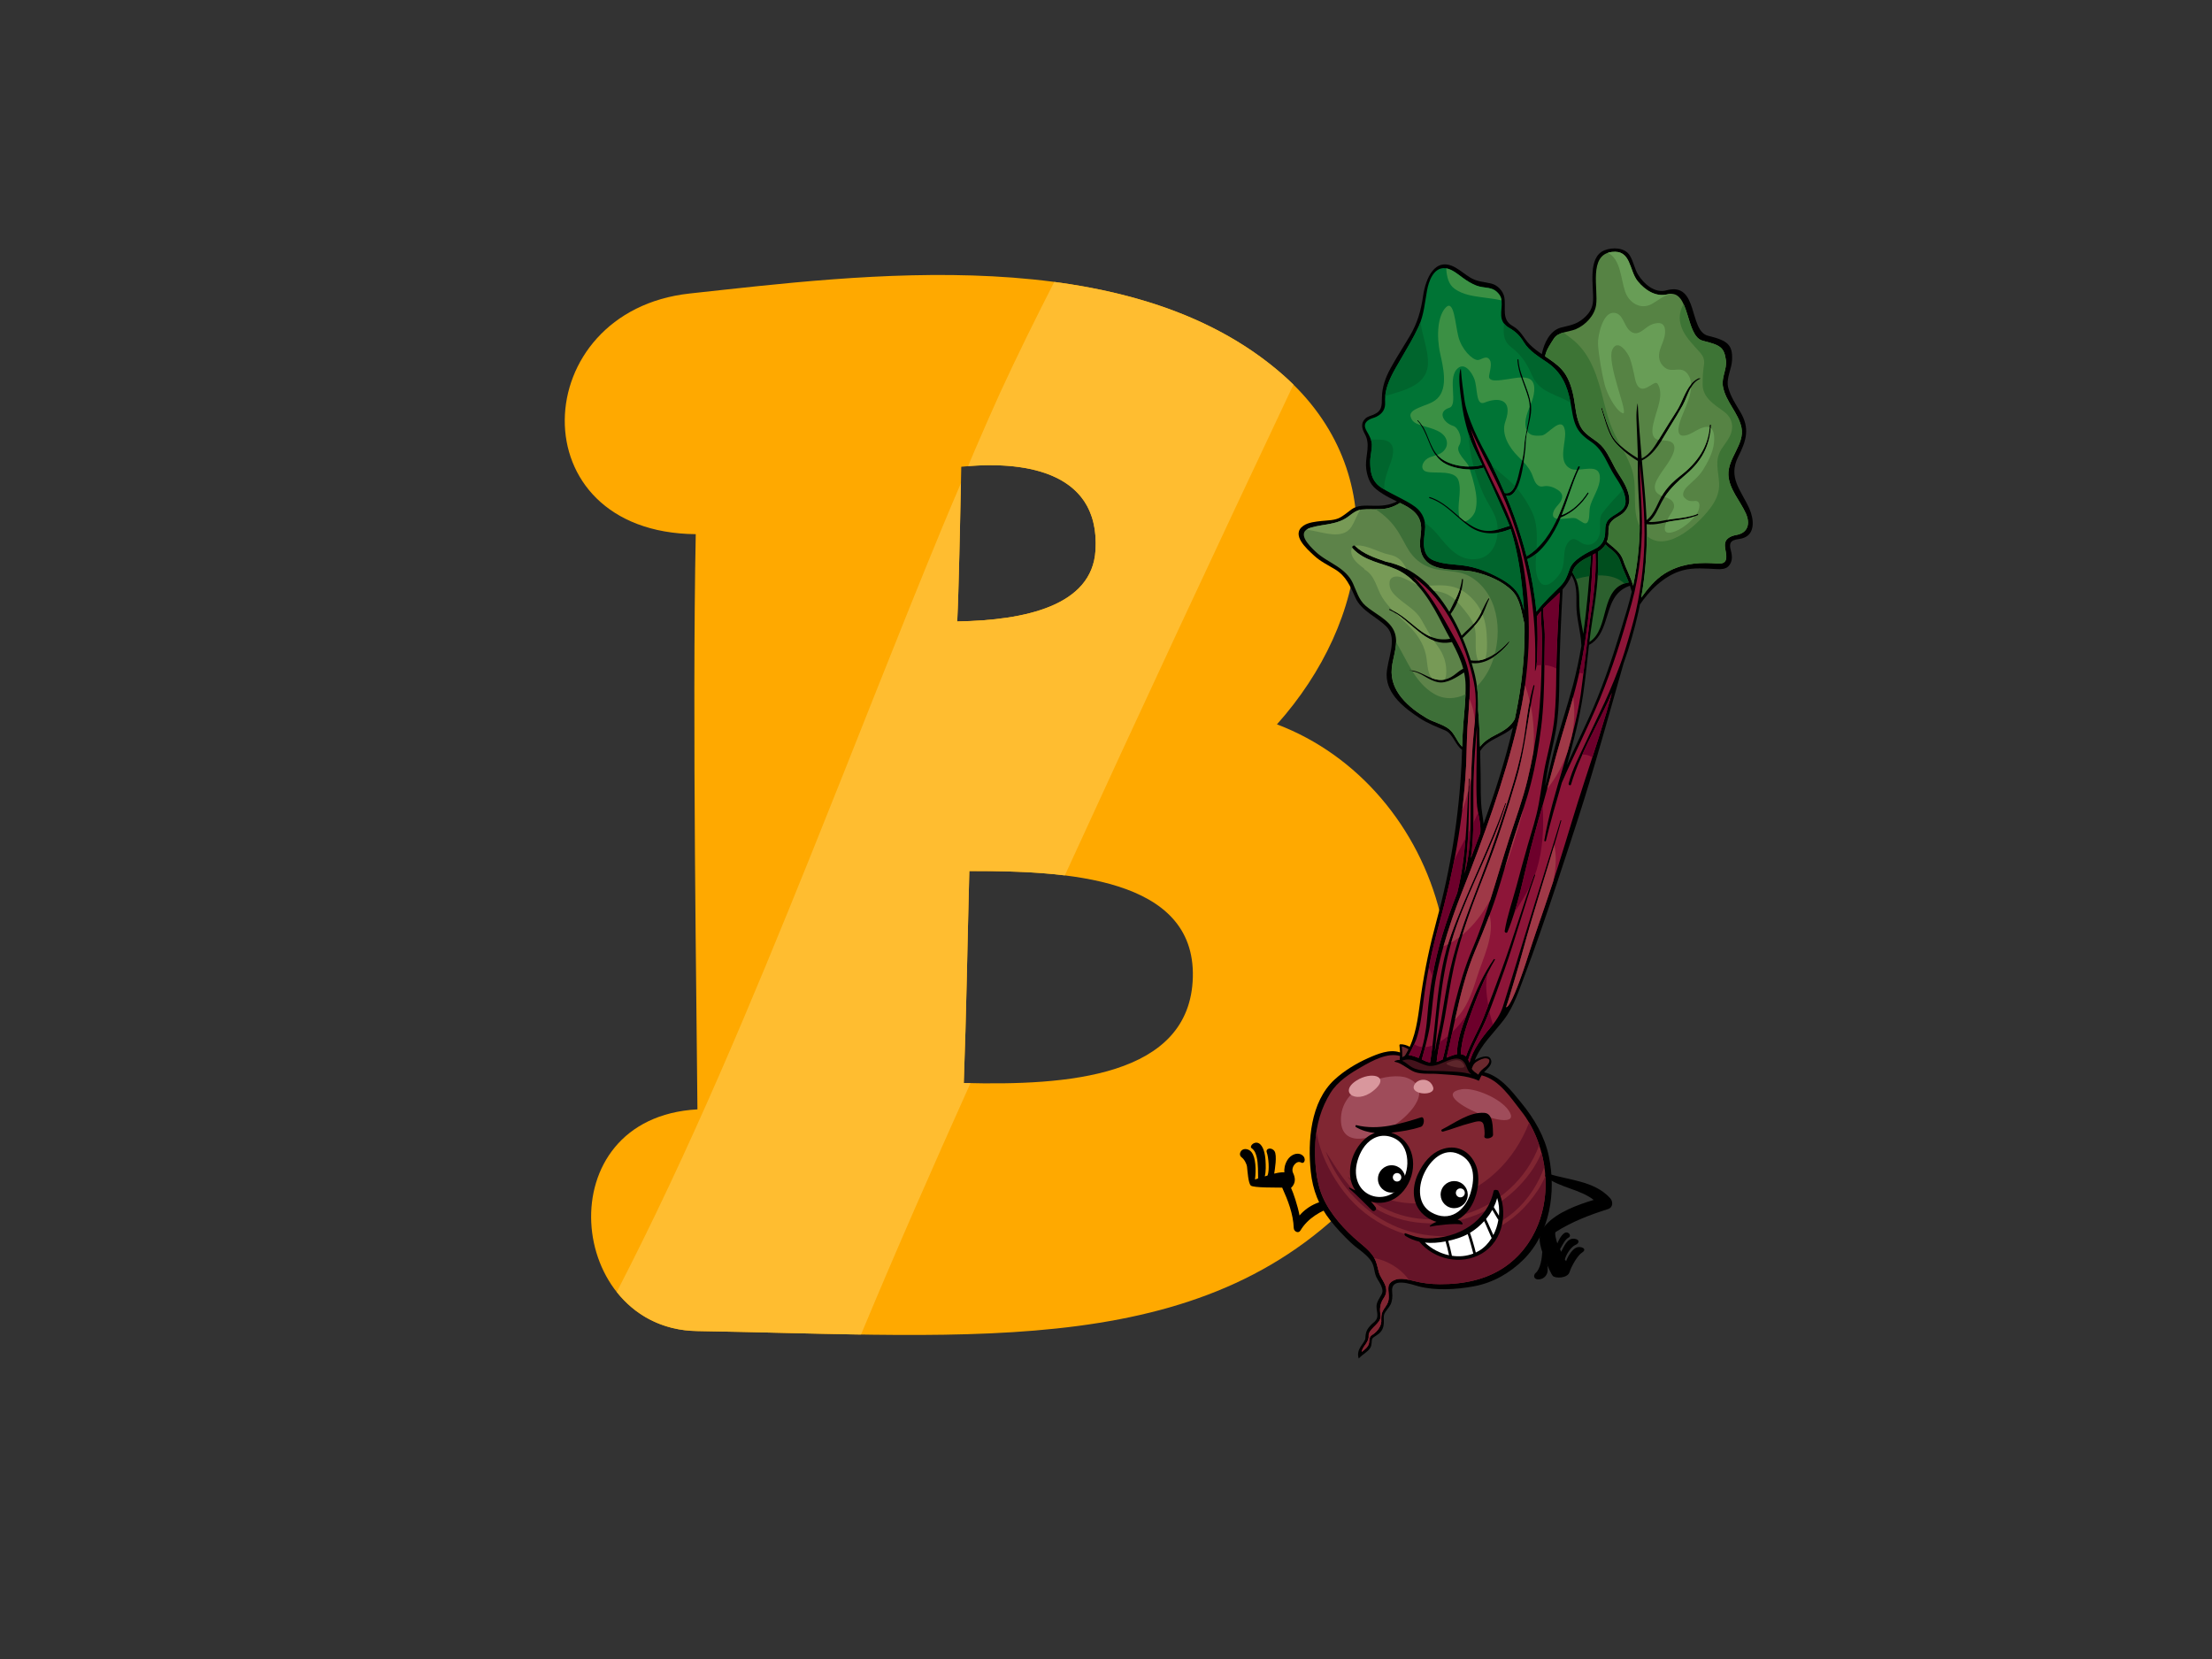 <?xml version="1.0" encoding="utf-8"?>
<!-- Generator: Adobe Illustrator 17.0.0, SVG Export Plug-In . SVG Version: 6.00 Build 0)  -->
<!DOCTYPE svg PUBLIC "-//W3C//DTD SVG 1.1//EN" "http://www.w3.org/Graphics/SVG/1.1/DTD/svg11.dtd">
<svg version="1.1" id="Layer_1" xmlns="http://www.w3.org/2000/svg" xmlns:xlink="http://www.w3.org/1999/xlink" x="0px" y="0px"
	 width="800px" height="600px" viewBox="0 0 800 600" enable-background="new 0 0 800 600" xml:space="preserve">
<rect x="0" y="0" width="800" height="600" fill="#333333" stroke="none"/>
<g>
	<g>
		<path fill="#FFA900" d="M251.628,193.19c-1.334,66.362,0.361,173.158,0.612,208.023c-55.057,3.093-47.277,79.436-0.2,80.18
			c100.864,1.6,185.823,11.072,242.428-52.739c55.049-62.066,26.194-144.417-32.641-166.683
			c33.494-37.474,42.479-90.961,2.179-126.388c-55.894-49.133-152.663-36.117-214.497-29.443
			C190.613,112.495,187.015,192.604,251.628,193.19z M431.405,353.421c-0.947,36.251-45.87,39.22-82.84,38.253
			c0.947-25.861,1.245-47.641,2.001-76.642C385.326,314.898,432.353,317.168,431.405,353.421z M396.194,199.106
			c-1.219,19.924-25.326,25.254-49.998,25.641c0.687-13.091,1.405-54.895,1.459-55.93
			C363.397,167.154,398.158,167.029,396.194,199.106z"/>
		<path fill="#FFBD30" d="M311.518,482.382c12.676-30.419,25.961-60.586,39.464-90.651c-0.81-0.018-1.616-0.035-2.416-0.058
			c0.947-25.861,1.245-47.641,2.001-76.642c10.93-0.041,23.069,0.157,34.55,1.571c27.169-59.344,54.788-118.483,82.671-177.492
			c-1.209-1.193-2.466-2.37-3.782-3.528c-22.571-19.842-51.81-29.538-82.719-33.62c-6.772,13.237-13.357,26.569-19.581,40.075
			c-1.181,2.661-3.928,8.771-4.369,9.79c-1.603,3.653-3.192,7.314-4.776,10.977c-0.823,1.924-1.615,3.859-2.443,5.783
			c16.62-1.363,47.941,0.024,46.075,30.519c-1.219,19.924-25.326,25.254-49.998,25.641c0.537-10.196,1.089-37.815,1.338-50.018
			c-2.237,5.267-4.49,10.522-6.673,15.807c-16.301,39.468-31.711,79.294-47.674,118.9c-21.457,53.242-43.701,106.674-70.123,157.813
			c6.518,8.248,16.308,13.942,28.975,14.143c20.48,0.328,40.297,0.973,59.365,1.263
			C311.443,482.566,311.481,482.474,311.518,482.382z"/>
	</g>
	<g>
		<path d="M482.441,434.472c-3.852-1.074-9.438,1.499-12.446,5.125c-0.636-3.449-2.315-8.431-3.077-9.981
			c2.028-1.867,1.387-4.039,0.761-5.343c-0.569-1.185-0.102-2.551,0.749-3.377c0.853-0.82,1.666-0.74,2.108-0.469
			c1.232,0.756,2.161-1.564,0.258-2.761c-1.697-1.063-4.053,0.022-5.187,1.874c-1.005,1.637-1.208,3.291-1.096,4.455
			c-1.323-0.151-3.507,0.42-3.676,0.461c0.178-1.236,1.16-6.659,0.079-8.165c-1.077-1.497-3.321-1.009-2.745,0.556
			c0.61,1.649,1.019,6.384,0.269,8.285c-0.338,0.122-0.583,0.19-1.015,0.329c0.474-1.859,0.37-4.046,0.274-5.748
			c-0.131-2.378-0.785-5.417-2.477-6.253c-1.691-0.839-3.452,1.152-2.577,1.775c1.227,0.87,1.586,2.15,1.858,3.214
			c0.589,2.287,0.479,6.07,0.529,7.721c-0.284,0.09-0.851,0.329-1.138,0.412c0.415-3.499,0.311-7.914-1.268-9.905
			c-0.766-0.968-2.125-1.381-3.131-0.91c-1.006,0.473-1.489,2.003-0.489,2.75c1.002,0.749,1.891,2.35,2.016,3.542
			c0.173,1.664,0.454,5.733,1.304,6.667c0.852,0.935,9.74,0.72,11.4,0.795c2.113,4.681,3.992,9.49,4.187,14.644
			c0.041,1.178,1.672,2.104,2.414,0.855c2.63-4.416,7.343-7.142,12.138-8.673C483.382,436.051,483.397,434.734,482.441,434.472z"/>
		<g>
			<path d="M632.7,184.011c-2.963-6.678-7.881-11.228-4.037-18.84c2.935-5.808,4.248-10.213,0.827-16.05
				c-1.711-2.913-3.587-5.632-4.447-8.946c-0.86-3.325,1.248-6.648,1.388-9.991c0.222-5.416-1.5-7.017-8.658-8.738
				c-7.16-1.722-3.307-19.698-15.102-16.435c-4.233,1.171-8.201-2.386-10.25-5.723c-1.325-2.163-1.648-4.788-3.023-6.954
				c-1.834-2.888-6.274-2.946-9.116-1.813c-6.241,2.488-3.869,13.114-4.123,18.119c-0.146,2.885-1.357,4.734-3.567,6.602
				c-2.569,2.174-4.993,2.437-8.074,3.239c-3.949,1.031-6.143,5.682-6.898,9.595c-1.585-1.074-3.125-2.203-4.458-3.577
				c-2.308-2.38-3.035-4.905-6.086-6.601c-4.149-2.302-2.345-6.486-3.016-10.375c-0.395-2.291-2.495-4.44-4.726-4.979
				c-2.67-0.644-5.063-0.642-7.513-2.105c-1.883-1.123-3.529-2.593-5.442-3.672c-7.461-4.215-10.785,4.066-11.687,10.195
				c-0.79,5.368-2.007,9.794-4.798,14.534c-2.29,3.887-4.752,7.637-6.926,11.591c-1.874,3.405-3.123,6.831-3.183,10.734
				c-0.043,2.891,0.104,4.843-3.111,6.185c-0.914,0.381-2.096,0.633-2.839,1.334c-1.812,1.708-1.301,3.695-0.196,5.686
				c2,3.608,0.358,7.329,0.379,11.212c0.007,1.419,0.466,4.763,2.141,7.071c1.676,2.308,5.67,4.424,9.067,6.058
				c-2.78,1.393-5.532,1.646-8.74,1.541c-2.565-0.08-5.553-0.279-7.728,1.341c-1.334,0.992-2.565,2.05-4.018,2.882
				c-1.932,1.108-4.626,1.05-6.777,1.289c-2.074,0.232-4.803,0.483-6.566,1.709c-4.674,3.247,1.235,8.364,3.834,10.789
				c2.231,2.082,4.965,3.403,7.561,4.962c4.119,2.469,5.539,6.165,7.426,10.313c2.213,4.869,7.758,6.872,11.305,10.542
				c4.218,4.358-0.033,12.049-0.025,17.396c0.006,7.029,6.526,11.998,11.835,15.514c2.947,1.951,6.069,3.132,9.286,4.5
				c2.913,1.239,3.591,5.168,6.158,7.02c-0.052,1.601-0.103,3.209-0.179,4.812c-0.926,19.18-3.978,38.328-9.008,56.855
				c-2.391,8.805-4.316,17.74-5.615,26.775c-0.939,6.509-1.429,13.067-4.136,18.997c-1.009-0.594-2.288-0.975-3.359-0.934
				c-0.201,0.004-0.385,0.208-0.357,0.409c0.112,0.853,0.187,1.695,0.211,2.536c-3.745-1.302-8.199,0.577-11.59,2.091
				c-4.318,1.934-8.591,4.524-12.082,7.74c-8.733,8.024-9.741,22.304-8.61,33.254c0.691,6.682,2.985,12.492,7.132,17.759
				c2.207,2.805,4.744,5.479,7.331,7.932c2.321,2.199,5.131,3.728,7.103,6.291c1.843,2.396,0.999,4.51,2.661,7.108
				c0.961,1.502,1.705,2.819,1.722,4.185c0.018,1.364-2.099,3.307-2.164,5.306c-0.078,2.42,1.358,4.228-1.288,6.228
				c-0.582,0.443-1.631,1.639-2.012,2.319c-0.536,0.958-0.702,2.001-0.729,3.093c-0.046,1.758-3.595,3.87-2.406,7.404
				c1.751-1.84,3.092-2.196,4.164-3.849c0.699-1.074,0.38-2.552,0.707-3.223c0.325-0.674,1.302-1.039,2.275-1.809
				c2.936-2.315,1.499-5.575,2.062-7.108c0.417-1.136,1.726-2.407,2.278-3.492c0.649-1.281,0.786-3.051,0.613-4.428
				c-0.737-5.901,7.088-2.84,9.573-2.192c6.231,1.629,13.73,1.135,19.971-0.008c6.814-1.25,12.996-4.77,17.884-9.615
				c9.694-9.62,11.91-24.412,9.253-37.31c-1.499-7.28-5.293-13.685-9.931-19.377c-3.625-4.449-7.679-9.758-13.519-11.132
				c1.434-1.554,3.426-2.951,2.302-4.931c-0.889-1.564-3.728-0.532-5.629,0.53c2.265-5.609,6.688-9.617,10.43-14.496
				c3.865-5.026,5.805-11.565,8.091-17.491c2.291-5.928,7.633-21.259,11.163-31.989c3.317-10.083,6.685-20.142,9.839-30.276
				c5.071-16.3,9.552-32.751,14.246-49.148c2.153-6.058,3.94-12.234,5.35-18.567c0.206-0.922,0.387-1.845,0.572-2.768
				c3.128-4.655,8.594-10.526,15.475-12.379c4.033-1.088,8.363-0.627,12.479-0.44c1.343,0.062,3.019,0.026,4.03-1.011
				c1.375-1.419,1.473-3.172,1.081-4.998c-0.328-1.535-1.146-3.514,0.757-4.385c0.973-0.442,2.227-0.46,3.255-0.753
				C635.043,193.298,634.284,187.578,632.7,184.011z M589.473,211.843c0.006-0.001,0.01-0.006,0.018-0.011
				c0.19,0.594,0.589,2.046,0.681,2.104c-0.508,2.183-1.073,4.333-1.7,6.433c-3.211,10.789-6.524,21.592-10.748,32.042
				c-3.336,8.255-7.403,16.182-11.029,24.294c2.349-8.297,4.503-16.638,5.803-25.172c0.927-6.069,1.483-12.189,2.187-18.288
				c3.285-1.688,4.769-4.957,5.903-8.401C582.406,219.297,583.311,213.929,589.473,211.843z M535.31,271.617
				c0.046-0.033,0.088-0.072,0.125-0.132c2.524-4.178,8.428-5.112,11.724-8.345c-2.718,11.789-6.498,23.448-10.597,34.811
				c-0.119-1.377-0.358-2.756-0.557-4.143c-0.657-4.628-0.409-9.399-0.517-14.059C535.424,277.041,535.375,274.327,535.31,271.617z
				 M563.957,245.414c0.086-10.772,0.648-21.509,1.189-32.262c1.32-1.505,2.456-3.155,3.213-5.123
				c1.925,3.384,1.803,6.497,1.766,10.509c-0.049,5.069,1.614,9.899,1.802,14.955c0,0.012,0.007,0.022,0.007,0.034
				c-0.81,4.839-1.816,9.652-3.097,14.426c-2.227,8.317-5.058,16.453-7.143,24.809c-0.968,3.873-1.825,7.742-2.916,11.584
				c0.461-2.955,0.909-5.909,1.517-8.838c1.036-4.979,2.337-9.773,2.926-14.846C563.807,255.607,563.917,250.497,563.957,245.414z"
				/>
			<path fill="#007435" d="M498.58,175.614c-2.681-2.302-2.97-5.337-3.031-8.332c-0.045-2.203,0.645-4.345,0.612-6.544
				c-0.02-1.248-0.601-2.439-1.152-3.533c-0.816-1.62-2.685-3.638,0.078-5.384c0.824-0.522,1.874-0.679,2.74-1.122
				c2.245-1.148,3.258-2.777,3.115-5.268c-0.35-5.979,3.217-11.237,6.079-16.228c2.108-3.678,4.336-7.282,6.077-11.152
				c1.882-4.178,2.206-8.563,3.014-13.012c0.574-3.17,2.308-8.439,6.56-8.04c2.345,0.221,4.572,2.165,6.381,3.484
				c1.537,1.126,3.088,2.075,4.855,2.782c3.034,1.218,5.965,0.054,8.348,3.305c2.096,2.859-0.492,7.067,1.426,10.07
				c0.61,0.951,1.356,1.487,2.323,2.061c2.32,1.374,3.72,2.772,5.102,5.064c1.995,3.301,5.634,5.35,8.712,7.507
				c5.006,3.508,7.023,8.352,8.168,14.164c0.583,2.952,0.827,6.273,2.202,9.005c1.188,2.366,3.179,3.924,5.333,5.388
				c4.503,3.055,5.666,7.932,8.456,12.239c1.774,2.741,3.622,5.458,3.908,8.804c0.327,3.845-3.459,4.68-5.732,6.623
				c-1.434,1.225-1.612,2.952-1.612,4.703c0.001,2.776-1.052,5.059-3.642,6.278c-2.59,1.222-7.956,3.835-9.118,7.112
				c-1.159,3.283-1.8,4.768-3.546,6.491c-1.743,1.721-6.119,5.863-8.573,9.14c-0.604-6.393-1.753-12.761-3.302-19.001
				c5.051-2.032,9.57-8.846,12.097-15.027c4.248-1.77,7.604-4.806,10.048-8.704c0.15-0.242-0.194-0.529-0.354-0.285
				c-2.258,3.472-5.417,6.609-9.338,8.107c2.311-5.871,3.998-12.165,6.512-17.311c0.158-0.321-0.37-0.503-0.528-0.184
				c-5.307,10.95-7.465,25.676-18.688,32.394c-1.256-4.918-2.764-9.75-4.457-14.446c-0.913-2.524-1.9-5.021-2.943-7.493
				c5.034,1.201,6.37-12.418,6.791-15.171c0.225-1.469,0.311-2.918,0.371-4.4c0.137-3.479,1.398-6.862,1.806-10.318
				c0.794-6.713-4.171-12.668-4.516-19.286c-0.013-0.228-0.366-0.215-0.357,0.017c0.248,5.006,2.699,9.304,3.979,14.057
				c1.487,5.517-1.258,11.591-1.517,17.162c-0.136,2.865-0.825,5.77-1.595,8.519c-0.529,1.892-1.562,9.379-5.485,8.456
				c-2.094-4.885-4.237-9.465-6.776-14.136c-2.037-3.748-3.941-7.519-5.466-11.507c-0.909-2.387-1.891-4.946-2.349-8.307
				c-0.464-3.36-0.93-6.544-1.25-10.888c-0.029-0.394-0.577,0.691-0.554,3.759c0.025,3.069,0.711,7.455,1.101,10.251
				c0.386,2.796,1.881,9.521,4.075,14.262c1.003,2.161,2.045,4.299,3.098,6.436c-0.02,0.005-0.042-0.001-0.064,0.005
				c-4.698,1.306-11.993,0.392-15.593-3.023c-3.744-3.555-3.806-9.477-7.561-13.142c-0.134-0.129-0.333,0.068-0.208,0.203
				c3.965,4.179,3.992,10.629,8.475,14.405c3.526,2.973,10.917,3.857,15.2,2.597c0.087-0.026,0.155-0.067,0.213-0.114
				c2.994,6.042,9.143,20.176,9.454,21.097c-3.229,0.84-5.511,2.212-9.092,1.734c-2.881-0.382-5.396-2.063-7.628-3.809
				c-3.995-3.135-7.195-6.776-12.187-8.361c-0.232-0.078-0.306,0.3-0.071,0.376c5.904,1.899,9.563,6.846,14.489,10.276
				c4.646,3.238,9.841,2.967,14.857,0.894c2.712,8.507,3.941,17.694,4.631,26.482c0.074,0.964,0.128,1.929,0.184,2.893
				c-0.387-1.655-0.858-3.287-1.551-4.85c-1.502-3.373-4.745-5.396-7.866-7.073c-3.786-2.032-8.092-3.635-12.355-4.232
				c-3.671-0.512-7.421-0.428-10.901-1.854c-4.531-1.854-3.56-7.067-3.11-10.924c0.388-3.322-0.78-6.307-3.45-8.368
				C508.454,180.702,501.259,177.916,498.58,175.614z"/>
			<path fill="#3B9044" d="M526.167,104.512c3.118,2.177,6.84,2.595,10.523,3.108c1.939,0.27,4.202,0.507,6.361,1.02
				c-0.104-0.736-0.333-1.438-0.795-2.069c-2.383-3.251-5.314-2.087-8.348-3.305c-1.767-0.707-3.318-1.656-4.855-2.782
				c-1.718-1.252-3.809-3.064-6.021-3.434C523.263,99.964,523.748,102.819,526.167,104.512z"/>
			<path fill="#3B9044" d="M531.245,168.748c-0.607-1.805-5.086-5.147-3.555-7.596c1.529-2.45-0.235-6.549-2.164-7.135
				c-3.322-1.017-5.925-5.083-1.355-6.536c3.267-1.036-0.602-10.148,2.611-13.84c2.784-3.201,5.593,1.205,6.428,3.406
				c1.242,3.275,0.434,9.897,3.709,8.556c4.878-1.998,10.472-1.431,7.516,6.851c-1.669,4.682,1.593,9.649,4.598,12.623
				c0.523,0.515,1.01,1.002,1.476,1.483c0.384-1.729,0.674-3.485,0.754-5.226c0.091-1.914,0.471-3.888,0.878-5.878
				c-1.118-2.464-0.008-5.623,1.063-8.311c-0.036-1.005-0.161-1.996-0.424-2.973c-0.707-2.628-1.774-5.117-2.627-7.663
				c-1.593,0.033-3.213,0.406-4.764,0.607c-2.786,0.362-7.342,1.35-6.814-1.35c0.529-2.699,1.118-4.882-0.13-6.046
				c-1.253-1.163-2.961,0.587-4.115,0.485c-1.993-0.179-5.704-3.855-6.875-8.411c-1.171-4.557-1.552-13.574-4.516-10.633
				c-2.961,2.94-3.497,10.235-2.092,16.636c1.024,4.661,3.01,12.441-1.028,16.342c-1.826,1.759-4.402,2.271-6.646,3.29
				c-1.22,0.55-3.514,1.493-3.001,3.283c0.45,1.572,1.45,2.253,2.926,2.813c0.249,0.093,0.518,0.183,0.795,0.271
				c-0.373-0.55-0.785-1.079-1.256-1.573c-0.125-0.135,0.074-0.332,0.208-0.203c0.604,0.59,1.106,1.244,1.55,1.933
				c3.385,1.018,8.197,1.974,8.875,5.716c0.373,2.074-1.111,3.902-2.943,4.623c-0.179,0.074-0.366,0.14-0.557,0.204
				c0.204,0.231,0.412,0.454,0.636,0.666C522.929,167.551,527.26,168.712,531.245,168.748z"/>
			<path fill="#3B9044" d="M551.498,164.101c-0.09,0.597-0.225,1.7-0.427,3.048c1.464,1.577,2.616,3.151,3.398,5.447
				c0.549,1.606,1.473,3.671,3.526,3.331c0.398-0.067,0.817-0.157,1.223-0.152c1.171,0.02,2.142,0.298,3.196,0.835
				c1.304,0.67,2.872,1.714,2.546,3.418c-0.397,2.096-2.57,3.198-3.163,5.163c-0.494,1.633,0.212,2.254,1.405,2.44
				c2.686-5.792,4.547-12.192,7.093-17.751c-0.871,0.02-1.662-0.068-2.287-0.382c-5.016-2.507-1.283-9.897-2.049-13.904
				c-1.069-5.614-6.115,1.716-8.372,1.911c-1.564,0.133-3.876,0.273-4.959-1.19c-0.097-0.134-0.173-0.27-0.252-0.406
				c-0.259,1.253-0.459,2.515-0.509,3.79C551.809,161.183,551.723,162.631,551.498,164.101z"/>
			<path fill="#3B9044" d="M533.551,184.787c0.822-2.852,0.423-5.923-0.215-8.775c-0.477-2.116-1.086-4.185-1.754-6.235
				c-3.812-0.057-8.049-1.113-10.469-3.152c-0.706-0.595-1.294-1.265-1.816-1.975c-1.04,0.329-2.13,0.62-3.031,1.171
				c-1.888,1.146-2.963,4.174-0.163,4.822c3.102,0.718,10.271-0.848,11.44,3.3c1.189,4.218-0.74,8.681,0.251,12.936
				c0.005,0.025,0.015,0.046,0.021,0.071c0.471,0.397,0.952,0.794,1.446,1.18c0.201,0.157,0.407,0.311,0.611,0.467
				C531.365,188.259,533.12,186.272,533.551,184.787z"/>
			<path fill="#3B9044" d="M578.627,173.045c0.117-4.765-4.198-3.422-7.692-3.19c-2.302,4.983-3.936,10.901-6.123,16.458
				c3.921-1.498,7.08-4.635,9.338-8.107c0.16-0.245,0.504,0.042,0.354,0.285c-2.444,3.898-5.8,6.934-10.048,8.704
				c-0.067,0.166-0.143,0.333-0.212,0.502c2.115-0.018,4.913-0.702,5.958-0.108c0.828,0.467,1.601,1.048,2.444,1.489
				c2.062,1.084,2.112-2.386,2.15-3.173c0.052-1.154,0.107-2.332,0.481-3.436C576.286,179.492,578.546,176.246,578.627,173.045z"/>
			<path fill="#3B9044" d="M552.628,136.802c-0.652-0.195-1.311-0.278-1.978-0.295c1.138,3.18,2.561,6.312,2.981,9.575
				c0.186-0.461,0.358-0.903,0.507-1.315C554.965,142.436,555.842,137.777,552.628,136.802z"/>
			<path fill="#00652D" d="M546.35,191.314c-1.567,0.648-3.144,1.118-4.726,1.363c-0.258,4.282-2.379,8.585-6.987,9.419
				c-6.963,1.259-10.989-4.298-14.942-9.04c-1.375-1.644-2.789-2.89-4.352-3.925c0.124,0.843,0.146,1.719,0.038,2.626
				c-0.45,3.857-1.421,9.07,3.11,10.924c3.48,1.426,7.23,1.342,10.901,1.854c4.262,0.596,8.569,2.2,12.355,4.232
				c3.121,1.678,6.364,3.7,7.866,7.073c0.693,1.563,1.164,3.194,1.551,4.85c-0.057-0.964-0.111-1.929-0.184-2.893
				C550.29,209.008,549.062,199.821,546.35,191.314z"/>
			<path fill="#00652D" d="M503.091,166.908c1.323-3.893,1.362-7.741-3.936-7.906c-1.127-0.033-2.255-0.003-3.356-0.049
				c0.208,0.575,0.35,1.175,0.362,1.784c0.033,2.199-0.657,4.341-0.612,6.544c0.061,2.995,0.35,6.031,3.031,8.332
				c0.532,0.457,1.246,0.932,2.07,1.424C500.389,173.738,501.916,170.36,503.091,166.908z"/>
			<path fill="#00652D" d="M516.44,130.408c-0.213-4.711-2.036-9.08-2.669-13.719c-0.013-0.08-0.014-0.162-0.026-0.244
				c-0.194,0.538-0.406,1.076-0.647,1.606c-1.741,3.87-3.969,7.474-6.077,11.152c-2.504,4.365-5.547,8.939-6.037,14.019
				C508.144,141.096,516.84,139.261,516.44,130.408z"/>
			<path fill="#00652D" d="M543.961,117.033c-0.027,0.319-0.063,0.639-0.083,0.96c-0.203,3.18,0.054,5.542,2.662,7.57
				c3.803,2.955,5.584,5.77,7.532,10.156c2.421,5.458,6.756,6.364,11.707,8.702c0.811,0.383,1.556,0.797,2.25,1.249
				c-0.017-0.075-0.026-0.158-0.043-0.233c-1.144-5.812-3.161-10.656-8.168-14.164c-3.077-2.157-6.717-4.206-8.712-7.507
				c-1.382-2.292-2.782-3.69-5.102-5.064C545.179,118.212,544.517,117.749,543.961,117.033z"/>
			<path fill="#00652D" d="M547.901,175.805c-2.643-2.851-5.893-4.971-8.472-7.763c1.696,3.362,3.242,6.735,4.756,10.267
				C545.923,178.716,547.091,177.478,547.901,175.805z"/>
			<path fill="#00652D" d="M586.886,177.111c-1.327,1.664-3.032,3.237-4.239,4.671c-1.064,1.272-2.211,2.519-3.175,3.874
				c-1.492,2.096-0.357,5.319-0.976,7.683c-0.831,3.15-3.707,4.669-6.598,2.977c-0.769-0.452-1.824-1.368-2.744-1.363
				c-1.711,0.005-2.806,2.219-3.119,3.612c-0.562,2.493-0.232,5.345-1.233,7.729c-0.836,1.982-5.206,7.389-7.701,4.407
				c-2.088-2.493-1.758-6.923-1.49-10.479c-1.051,0.856-2.134,1.55-3.252,1.998c1.55,6.24,2.698,12.608,3.302,19.001
				c2.455-3.276,6.83-7.419,8.573-9.14c1.746-1.724,2.387-3.209,3.546-6.491c1.163-3.276,6.528-5.89,9.118-7.112
				c2.59-1.219,3.643-3.503,3.642-6.278c0-1.751,0.178-3.479,1.612-4.703c2.273-1.943,6.058-2.778,5.732-6.623
				C587.77,179.533,587.397,178.292,586.886,177.111z"/>
			<path fill="#00652D" d="M555.76,197.733c0.104-4.082,0.224-8.485-1.539-12.284c-1.444-3.11-3.416-6.278-5.649-8.894
				c-0.956,1.899-2.209,3.114-3.865,2.718c1.043,2.473,2.03,4.969,2.943,7.493c1.693,4.695,3.201,9.528,4.457,14.446
				c1.33-0.795,2.524-1.708,3.621-2.706C555.743,198.24,555.755,197.979,555.76,197.733z"/>
			<path fill="#00652D" d="M536.064,168.177c-1.053-2.137-2.095-4.275-3.098-6.436c-0.752-1.626-1.42-3.484-1.994-5.339
				c0.308,4.16,0.89,8.293,1.97,12.291c1.089-0.082,2.123-0.25,3.057-0.51C536.022,168.176,536.045,168.183,536.064,168.177z"/>
			<path fill="#00652D" d="M536.527,169.107c-0.058,0.047-0.126,0.088-0.213,0.114c-0.907,0.268-1.961,0.433-3.084,0.506
				c1.135,3.869,2.525,7.748,4.45,11.299c1.327,2.442,3.039,4.911,3.649,7.667c0.201,0.902,0.306,1.867,0.32,2.847
				c1.394-0.386,2.75-0.926,4.332-1.336C545.67,189.283,539.521,175.149,536.527,169.107z"/>
			<path fill="#2C602E" d="M574.807,232.197c0.29-2.429,0.607-4.855,0.993-7.27c1.334-8.394,2.539-16.853,2.155-25.371
				c1.078-0.706,2.025-1.542,2.698-2.636c0.629,0.712,1.389,1.279,2.157,1.873c1.758,1.363,2.767,2.827,3.443,4.94
				c0.753,2.361,1.94,4.591,2.823,6.912C578.357,212.363,582.414,227.404,574.807,232.197z"/>
			<path fill="#2C602E" d="M572.115,226.402c-0.652-3.265-0.978-6.387-0.972-9.716c0.001-3.684-0.478-6.621-2.441-9.665
				c0.703-3.152,4.22-4.812,6.696-6.042c-0.695,9.458-1.438,18.895-2.793,28.241C572.48,228.288,572.308,227.354,572.115,226.402z"
				/>
			<path fill="#004E1E" d="M577.849,208.098c1.068-0.026,2.133,0.011,3.188,0.146c2.718,0.353,4.847,1.334,6.476,2.782
				c0.486-0.159,0.998-0.294,1.564-0.382c-0.883-2.32-2.07-4.551-2.823-6.912c-0.677-2.113-1.685-3.578-3.443-4.94
				c-0.768-0.594-1.527-1.16-2.157-1.873c-0.673,1.094-1.62,1.93-2.698,2.636C578.083,202.411,578.022,205.258,577.849,208.098z"/>
			<path fill="#004E1E" d="M574.834,208.355c0.199-2.459,0.381-4.915,0.564-7.376c-2.476,1.23-5.993,2.89-6.696,6.042
				c0.515,0.797,0.921,1.587,1.25,2.383C571.568,208.954,573.2,208.587,574.834,208.355z"/>
			<path fill="#43121B" d="M530.35,385.736c0.525,1.472,0.995,2.232,1.793,2.799c-3.275-0.982-6.942-0.956-10.271-1.142
				c-3.579-0.196-7.95,0.348-11.142-1.356c-1.211-0.645-2.341-1.888-3.67-2.414c3.535-1.389,5.634,0.876,9.051,1.764
				c1.858,0.483,4.025-0.282,6.715-1.479C525.515,382.708,528.915,381.698,530.35,385.736z"/>
			<path fill="#8D1538" d="M521.762,383.17c-0.714,0.329-1.434,0.653-2.187,0.914c0.54-5.42,2.013-10.704,2.948-16.064
				c1.064-6.116,1.971-12.256,3.281-18.328c2.553-11.818,6.988-23.175,11.385-34.402c4.322-11.028,7.911-22.257,11.263-33.616
				c3.263-11.063,4.09-22.436,6.511-33.673c0.049-0.232-0.291-0.295-0.357-0.074c-1.573,5.298-2.299,10.756-3.027,16.219
				c-0.847,6.355-2.302,12.455-4.132,18.592c-3.502,11.742-7.445,23.264-11.822,34.712c-4.19,10.95-8.585,21.822-11.153,33.29
				c-1.359,6.075-2.227,12.252-3.316,18.375c-0.662,3.733-1.646,7.42-2.236,11.163c1.627-15.49,2.645-30.933,7.971-45.74
				c5.354-14.863,13.056-28.747,17.773-43.863c0.059-0.192-0.238-0.265-0.304-0.074c-5.638,16.072-13.62,31.195-19.448,47.198
				c-5.471,15.024-5.178,30.887-7.703,46.466c-1.032-0.167-2.029-0.608-2.994-1.092c0.03-0.07,2.362-8.236,2.97-12.394
				c0.852-5.852,1.097-11.772,2.249-17.581c2.07-10.455,5.405-20.673,9.312-30.573c7.878-19.963,15.178-39.962,20.166-60.873
				c4.383-18.386,5.243-37.154,2.263-55.844c-1.56-9.806-4.701-17.96-9.014-26.893c-3.68-7.627-7.834-15.852-10.272-23.871
				c0.783,1.847,1.626,3.642,2.469,5.365c3.971,8.103,8.206,15.9,11.44,24.357c6.689,17.485,10.157,36.63,9.351,57.701
				c-0.02,0.524,0.586-0.872,0.699-3.388c0.242-5.383,0.399-10.799-0.03-16.216c0.462-0.694,0.971-1.343,1.504-1.968
				c-0.087,2.007,0.043,3.995,0.208,6.004c0.308,3.809,0.093,7.641,0.042,11.457c-0.101,7.441-0.375,14.805-1.273,22.199
				c-0.868,7.142-2.137,14.213-3.816,21.21c-1.766,7.354-4.397,14.405-6.714,21.592c-4.31,13.362-7.749,26.855-13.269,39.802
				c-2.655,6.226-4.566,12.75-6.227,19.301C524.55,369.364,523.573,376.401,521.762,383.17z"/>
			<path fill="#8D1538" d="M535.36,301.265c-0.839,2.284-1.687,4.558-2.541,6.821c-0.286,0.762-0.581,1.521-0.876,2.281
				c1.475-9.504,0.673-19.501,1.005-28.988c0.22-6.237,0.674-12.398,1.218-18.604c0.016,5.257-0.132,10.512-0.182,15.779
				c-0.03,3.945-0.064,7.886,0.14,11.831C534.315,293.998,535.725,297.649,535.36,301.265z"/>
			<path fill="#5D8349" d="M529.224,261.797c-0.224,2.755-0.319,5.511-0.408,8.269c-1.963-1.878-2.595-4.703-4.794-6.423
				c-2.232-1.749-5.591-2.444-8.064-3.915c-6.556-3.904-13.397-9.791-12.606-18.047c0.421-4.413,2.758-9.288,0.782-13.574
				c-1.896-4.108-7.08-6.228-10.314-9.084c-2.443-2.157-3.243-5.295-4.558-8.153c-1.21-2.63-3.357-4.515-5.724-6.077
				c-2.678-1.764-5.441-3.087-7.792-5.326c-2.344-2.235-7.19-7-1.683-8.63c4.763-1.408,9.572-0.956,13.706-4.119
				c1.544-1.18,2.731-2.171,4.738-2.46c2.19-0.311,4.509-0.088,6.719-0.134c2.63-0.058,4.917-0.841,7.08-2.237
				c0.49,0.236,0.951,0.46,1.365,0.67c4.261,2.184,6.829,4.817,6.218,10.015c-0.404,3.451-0.847,6.944,1.467,9.858
				c3.727,4.69,12.715,3.214,17.905,4.414c4.813,1.115,10.07,3.293,13.6,6.823c3.068,3.074,3.406,7.969,4.498,12.02
				c0.143,7.413-0.321,14.842-1.343,22.179c-0.572,4.081-1.31,8.152-2.178,12.213c-1.531,2.736-3.94,4.193-6.834,5.654
				c-2.21,1.117-4.27,2.36-5.734,4.321c-0.12-4.47-0.305-8.936-0.701-13.388c0.128-4.689-0.265-9.288-1.495-13.918
				c-0.259-0.969-0.54-1.952-0.839-2.948c5.113,0.686,9.983-3.156,13.07-6.776c0.724-0.849,0.687-1.368,0.47-1.131
				c-3.516,3.835-8.347,7.804-13.786,6.946c-0.022-0.004-0.04,0.003-0.061,0.001c-0.846-2.687-1.833-5.441-2.993-8.177
				c0.095-0.013,0.192-0.05,0.271-0.132c2.054-2.12,4.191-3.981,5.905-6.409c1.601-2.27,2.239-5.038,3.464-7.495
				c0.087-0.174-0.162-0.315-0.266-0.148c-1.616,2.547-2.572,5.432-4.327,7.887c-1.511,2.125-3.613,3.634-5.367,5.533
				c-1.164-2.67-2.483-5.31-3.972-7.84c2.528-3.397,4.314-8.343,4.482-12.513c0.005-0.211-0.348-0.237-0.371-0.026
				c-0.554,4.448-2.694,7.862-4.583,11.748c-5.4-8.87-12.917-16.191-22.984-18.152c-3.966-1.401-7.989-2.669-11.113-5.666
				c-0.507-0.485-1.371,0.33-0.897,0.852c4.145,4.569,10.368,5.238,15.779,7.599c7.966,3.479,13.155,12.787,16.88,20.159
				c0.856,1.691,1.757,3.33,2.636,4.961c-9.689,1.79-13.719-7.54-21.893-10.739c-0.167-0.062-0.278,0.22-0.115,0.29
				c7.907,3.475,13.034,13.727,22.641,11.632c1.661,3.127,3.181,6.252,4.083,9.648c-0.924,0.457-1.705,1.034-2.531,1.724
				c-2.621,2.18-5.161,2.995-8.519,1.804c-2.858-1.011-5.124-2.802-8.244-3.002c-0.175-0.012-0.176,0.254-0.004,0.268
				c4.224,0.312,6.096,3.242,10.222,4.084c3.147,0.64,6.944-1.955,9.401-3.53c0.311,1.463,0.502,2.978,0.535,4.574
				C530.143,252.451,529.601,257.144,529.224,261.797z"/>
			<path fill="#779A56" d="M488.828,190.449c0.973-1.505,1.853-4.115,3.155-6.087c-1.698,0.374-2.812,1.284-4.215,2.357
				c-4.135,3.163-8.944,2.711-13.706,4.119c-0.644,0.193-1.14,0.428-1.525,0.695C478.538,192.409,485.574,195.486,488.828,190.449z"
				/>
			<path fill="#779A56" d="M508.658,205.746c-1.236-2.494-2.706-4.461-6.178-5.158c-2.98-0.596-5.617-2.104-8.538-2.889
				c-0.993-0.266-2.707-0.641-3.911-0.273c0.016,0.013,0.032,0.013,0.043,0.025c3.125,2.997,7.147,4.265,11.113,5.666
				C503.856,203.637,506.342,204.543,508.658,205.746z"/>
			<path fill="#779A56" d="M536.195,222.26c-0.315,0.645-0.665,1.273-1.083,1.864c-0.598,0.844-1.243,1.616-1.92,2.357
				c0.142,0.435,0.255,0.876,0.328,1.33c0.574,3.508-0.42,7.763,1.053,11.076c0.89-0.096,1.762-0.308,2.606-0.616
				c0.334-1.151,0.527-2.44,0.552-2.916c0.117-2.023,0.083-4.041-0.062-6.065C537.489,226.75,537.05,224.416,536.195,222.26z"/>
			<path fill="#779A56" d="M519.784,233.457c-0.432-0.573-0.835-1.147-1.225-1.724c-5.076-1.904-9.039-6.981-13.874-9.978
				c2.018,1.966,4.161,3.813,6.089,5.921c2.684,2.94,4.585,6.391,5.15,10.376c0.307,2.142,0.366,4.833,1.565,6.703
				c0.117,0.188,0.244,0.359,0.375,0.519c0.094,0.036,0.182,0.075,0.275,0.107c1.568,0.557,2.959,0.67,4.265,0.416
				c0.337-0.462,0.569-1.084,0.627-1.892C523.32,240,522.153,236.58,519.784,233.457z"/>
			<path fill="#779A56" d="M532.146,216.184c-1.189-1.184-2.376-2.074-3.6-2.745c-0.342,1.447-0.818,2.902-1.422,4.285
				c0.406,0.413,0.807,0.852,1.198,1.334c1.625,1.999,3.553,4.174,4.578,6.642c0.383-0.421,0.752-0.859,1.083-1.33
				c0.697-0.969,1.266-2.009,1.799-3.065C534.932,219.479,533.755,217.779,532.146,216.184z"/>
			<path fill="#779A56" d="M488.692,199.63c0.207,2.698,2.639,4.43,4.581,5.948c0.166,0.129,0.255,0.294,0.286,0.458
				c3.742,2.012,4.285,6.747,6.401,10.117c1.081,1.72,2.37,3.219,3.745,4.63c5.332,2.552,8.949,7.576,13.965,9.594
				c-1.249-1.978-2.346-3.998-3.543-6.132c-2.005-3.579-5.354-5.217-8.332-7.807c-1.897-1.647-3.656-3.41-3.219-6.075
				c0.346-2.096,2.797-2.118,4.358-1.539c2.091,0.78,3.853,1.867,5.675,2.822c-0.271-0.295-0.545-0.586-0.822-0.869
				c-0.523-0.321-0.977-0.736-1.329-1.268c-1.672-1.487-3.497-2.728-5.501-3.604c-5.411-2.361-11.633-3.03-15.779-7.599
				c-0.066-0.072-0.1-0.153-0.121-0.232C488.786,198.433,488.637,198.931,488.692,199.63z"/>
			<path fill="#779A56" d="M518.689,211.748c-0.564,0.029-1.198,0.06-1.855,0.063c0.6,0.595,1.188,1.211,1.756,1.849
				c0.007,0,0.009,0,0.013,0c3.171,0.342,5.59,1.389,7.732,3.301c0.604-1.248,1.157-2.512,1.596-3.838
				C525.207,211.811,522.277,211.551,518.689,211.748z"/>
			<path fill="#8D1538" d="M512.246,375.774c1.499-4.455,2.012-9.296,2.59-13.931c1.164-9.326,3.122-18.536,5.622-27.588
				c5.197-18.784,8.752-37.602,9.769-57.096c0.249-4.712,0.213-9.426,0.516-14.132c0.329-5.084,0.832-10.141,0.843-15.236
				c0.016-7.687-3.729-13.91-7.374-20.398c-3.82-6.801-7.458-13.349-13.115-18.813c12.003,8.476,18.944,24.078,21.916,38.025
				c1.273,5.973,0.591,12.242-0.005,18.255c-0.628,6.345-0.858,12.674-1.065,19.044c-0.345,10.679,0.644,21.695-2.273,32.048
				c0.618-3.78,0.892-7.64,1.143-11.386c0.513-7.612,0.369-15.26,0.683-22.882c0.008-0.174-0.259-0.178-0.266-0.004
				c-0.777,14.005-0.832,27.607-4.203,41.241c-1.921,4.956-3.766,9.943-5.329,15.048c-3.05,9.968-4.714,19.814-5.539,30.169
				c-0.196,2.477-0.553,4.942-1.013,7.378c-0.344,1.849-1.475,5.873-2.091,7.114c-0.108-0.054-2.581-1.052-3.59-1.019
				C509.861,381.008,511.831,377.015,512.246,375.774z"/>
			<path fill="#6A282D" d="M509.426,379.48c-0.408,0.812-0.857,1.617-1.362,2.403c-0.323,0.12-0.628,0.302-0.915,0.516
				c0.018-0.212-0.049-3.083-0.192-3.934C507.905,378.572,508.614,379.096,509.426,379.48z"/>
			<path fill="#802632" d="M550.29,402.007c4.267,5.397,6.942,12.217,8.095,18.949c2.283,13.323-1.775,27.675-12.673,36.152
				c-7.2,5.6-16.117,7.395-25.056,7.338c-3.248-0.024-6.287-0.386-9.425-1.182c-1.959-0.496-4.436-1.146-6.43-0.504
				c-1.214,0.392-2.554,1.267-2.674,2.703c-0.151,1.822,0.468,3.73-0.169,5.513c-0.413,1.155-1.34,2.129-1.9,3.218
				c-0.503,0.961-0.517,2.048-0.519,3.098c0.224,1.714-0.945,4.047-3.288,5.489c-0.993,0.611-1.016,1.554-1.102,2.699
				c-0.117,1.558-1.693,2.668-2.637,3.439c0.229-2.049,2.665-3.432,2.493-5.748c-0.179-2.34,3.51-3.987,4.186-6.273
				c0.19-0.633,0.055-1.426-0.008-2.067c-0.207-2.109,0.147-3.671,1.269-5.35c1.149-1.729,1.181-3.196,0.355-5.099
				c-0.683-1.575-1.67-2.63-2.137-4.353c-0.379-1.387-0.629-2.741-1.167-4.086c-1.105-2.752-3.801-4.874-6.002-6.722
				c-5.184-4.341-10.418-10.113-13.125-16.339c-2.6-5.978-2.963-13.286-2.666-19.705c0.288-6.296,2.141-12.555,5.47-17.899
				c2.66-4.269,7.048-7.016,11.312-9.47c3.762-2.167,9.334-5.235,13.835-3.887c-0.019,0.477-0.05,0.955-0.107,1.436
				c-1.184-0.117-2.346,0.591-1.717,0.677c2.32,0.321,4.993,2.914,7.196,3.679c2.657,0.922,5.643,0.462,8.39,0.695
				c4.503,0.382,10.404,0.374,14.674,2.44c0.269,0.126,0.436-0.96,1.104-1.946C542.324,390.532,546.411,397.1,550.29,402.007z"/>
			<path fill="#651428" d="M553.023,406.027c-5.266,13.668-16.305,24.834-31.221,28.144c-10.103,2.234-19.989,1.126-28.781-4.528
				c-1.915-1.228-3.823-2.621-5.641-4.161c2.175,2.967,4.556,5.746,7.587,8.04c9.373,7.092,21.651,9.14,32.991,6.175
				c13.697-3.585,24.232-13.317,28.719-25.529C555.743,411.335,554.525,408.585,553.023,406.027z"/>
			<path fill="#651428" d="M558.386,420.956c-0.232-1.344-0.539-2.691-0.89-4.03c-1.071,2.499-2.402,4.904-4.037,7.162
				c-6.594,9.106-16.655,15.691-27.788,17.648c-12.08,2.123-24.816-0.467-33.956-9.006c-4.631-4.323-8.207-9.72-11.517-15.107
				c-0.251-0.375-0.491-0.756-0.724-1.138c1.746,4.788,4.391,9.308,7.349,13.09c8.112,10.379,19.655,16.76,32.942,17.456
				c13.874,0.725,26.751-4.502,34.484-16.371c1.788-2.743,3.308-5.7,4.281-8.787C558.483,421.57,558.437,421.262,558.386,420.956z"
				/>
			<path fill="#651428" d="M556.203,430.416c-7.99,12.26-20.681,18.945-35.424,18.172c-14.68-0.77-27.753-7.455-36.225-19.557
				c-3.915-5.596-7.196-12.272-8.301-19.102c-0.058-0.167-0.109-0.331-0.166-0.498c-0.179,1.242-0.319,2.494-0.375,3.749
				c-0.296,6.419,0.066,13.727,2.666,19.705c2.707,6.227,7.941,11.998,13.125,16.339c2.2,1.847,4.897,3.97,6.002,6.722
				c0.537,1.345,0.787,2.699,1.167,4.086c0.468,1.723,1.454,2.778,2.137,4.353c0.825,1.903,0.794,3.37-0.355,5.099
				c-1.122,1.679-1.476,3.24-1.269,5.35c0.063,0.641,0.197,1.434,0.008,2.067c-0.676,2.286-4.365,3.933-4.186,6.273
				c0.173,2.316-2.263,3.699-2.493,5.748c0.944-0.772,2.52-1.882,2.637-3.439c0.086-1.146,0.109-2.088,1.102-2.699
				c2.343-1.442,3.512-3.775,3.288-5.489c0.001-1.051,0.016-2.137,0.519-3.098c0.56-1.089,1.486-2.063,1.9-3.218
				c0.636-1.783,0.017-3.691,0.169-5.513c0.12-1.436,1.461-2.311,2.674-2.703c1.994-0.641,4.471,0.008,6.43,0.504
				c3.138,0.797,6.177,1.159,9.425,1.182c8.939,0.057,17.856-1.738,25.056-7.338c9.707-7.553,13.983-19.768,13.186-31.766
				C558.163,427.092,557.263,428.789,556.203,430.416z"/>
			<path fill="#802632" d="M508.692,461.791c-2.62-3.211-7.096-5.983-11.624-6.751c0.162,0.294,0.312,0.595,0.437,0.906
				c0.537,1.345,0.787,2.699,1.167,4.086c0.468,1.723,1.454,2.778,2.137,4.353c0.825,1.903,0.794,3.37-0.355,5.099
				c-1.122,1.679-1.476,3.24-1.269,5.35c0.063,0.641,0.197,1.434,0.008,2.067c-0.676,2.286-4.365,3.933-4.186,6.273
				c0.173,2.316-2.263,3.699-2.493,5.748c0.944-0.772,2.52-1.882,2.637-3.439c0.086-1.146,0.109-2.088,1.102-2.699
				c2.343-1.442,3.512-3.775,3.288-5.489c0.001-1.051,0.016-2.137,0.519-3.098c0.56-1.089,1.486-2.063,1.9-3.218
				c0.636-1.783,0.017-3.691,0.169-5.513c0.12-1.436,1.461-2.311,2.674-2.703c1.441-0.464,3.129-0.253,4.699,0.085
				C509.241,462.487,508.973,462.133,508.692,461.791z"/>
			<path fill="#6A282D" d="M533.794,384.138c1.196-0.86,2.751-1.438,3.545-1.38c2.757,0.206,0.387,2.731,0.096,2.957
				c-1.268,0.966-2.245,1.725-2.763,2.953c-1.027-0.71-1.839-1.202-2.404-2.108C532.371,386.466,532.601,385.004,533.794,384.138z"
				/>
			<path fill="#8D1538" d="M591.628,221.108c-0.723,3.24-2.255,8.687-4.095,14.637c-1.84,5.952-5.434,14.466-7.204,18.271
				c-2.203,4.748-4.514,9.441-6.697,14.198c-2.287,4.981-4.959,9.823-6.31,15.173c-0.145,0.571,0.701,0.897,0.872,0.315
				c3.104-10.498,8.889-20.34,13.488-30.245c0.441-0.953,0.861-1.913,1.283-2.873c-0.65,2.42-1.308,4.83-2.011,7.214
				c-3.189,10.805-6.896,21.472-10.276,32.221c-3.273,10.414-5.939,19.748-9.39,30.098c-1.799,5.396-3.87,11.48-5.734,16.849
				c-1.588,4.574-3.462,10.679-4.731,14.313c-1.264,3.635-4.651,13.14-6.124,12.995c0.685-1.747,4.52-14.713,5.979-20.113
				c4.282-15.881,9.613-31.467,13.981-47.329c0.05-0.184-0.233-0.258-0.286-0.075c-4.094,13.659-8.506,27.226-12.659,40.87
				c-2.614,8.582-7.214,23.471-8.154,26.377c-0.939,2.902-2.695,5.563-4.926,8.123c-2.229,2.556-6.219,7.793-7.159,12.2
				c-0.07-0.162-0.391-0.921-0.47-1.077c1.688-5.512,4.879-10.415,6.97-15.78c2.134-5.467,4.12-11.009,6.077-16.542
				c4.024-11.384,7.143-23.073,11.157-34.463c0.067-0.192-0.27-0.312-0.341-0.12c-4.2,11.332-7.573,22.94-11.738,34.281
				c-2.151,5.844-4.32,11.698-6.614,17.489c-1.893,4.777-4.668,9.121-6.337,13.983c-0.529-0.529-1.178-0.787-1.875-0.868
				c0.334-5.655,2.362-11.142,4.306-16.422c2.238-6.083,4.724-12.082,8.028-17.674c0.125-0.206-0.218-0.419-0.355-0.222
				c-3.784,5.333-6.367,11.342-8.747,17.399c-2.062,5.238-4.644,11.196-4.578,16.949c-1.198,0.164-3.639,1.194-3.794,1.264
				c3.129-13.074,5.102-26.237,10.367-38.751c2.76-6.563,5.443-13.04,7.642-19.822c2.171-6.692,3.987-13.495,6.111-20.201
				c2.15-6.79,4.607-13.415,6.365-20.329c1.687-6.632,2.839-13.383,3.703-20.167c0.925-7.328,1.103-14.717,1.2-22.092
				c0.047-3.518,0.071-7.038,0.145-10.555c0.079-3.543-0.636-7.041-0.487-10.598c1.883-2.016,4.006-3.778,5.891-5.717
				c-0.55,9.95-1.192,19.897-1.26,29.866c-0.039,5.027-0.163,10.036-0.619,15.047c-0.499,5.503-1.849,10.725-3.063,16.092
				c-1.144,5.079-1.711,10.284-2.64,15.408c-0.92,5.06-2.541,9.953-3.977,14.884c-1.452,4.99-2.773,10.019-4.131,15.037
				c-1.434,5.3-3.306,10.645-4.22,16.058c-0.097,0.569,0.756,0.986,0.999,0.388c3.9-9.422,5.807-19.962,8.319-29.825
				c0.869-3.417,1.866-6.809,2.747-10.227c2.369-7.981,4.44-16.047,6.635-24.075c2.157-7.885,4.719-15.65,6.803-23.557
				c4.14-15.672,5.821-32.539,6.374-48.743c0.331-0.17,0.649-0.345,0.968-0.524c0.385,8.295-0.826,16.528-2.116,24.715
				c-0.409,2.62-2.397,20.661-3.275,26.595c-2.659,17.939-10.127,34.706-13.124,52.554c-0.055,0.336,0.511,0.434,0.586,0.104
				c1.678-7.062,3.73-14.042,5.758-21.027c4.42-10.193,9.537-20.056,13.764-30.342c4.601-11.184,8.224-22.844,11.466-34.484
				c3.047-10.946,4.145-22.619,3.61-33.948c-0.266-5.592-0.624-11.154-0.646-16.756c0.533,5.676,1.095,11.349,1.452,17.037
				c0.09,1.434,0.15,2.861,0.194,4.289c-0.059,0.13-0.055,0.295,0.015,0.428C595.003,199.997,593.967,210.596,591.628,221.108z"/>
			<path fill="#9F3947" d="M524.884,340.863c0.978-0.548,1.921-1.156,2.825-1.822c2.349-7.292,5.176-14.422,7.917-21.591
				c4.377-11.448,8.319-22.969,11.822-34.712c1.83-6.137,3.285-12.238,4.132-18.592c0.475-3.566,0.956-7.129,1.663-10.644
				c-0.453-1.899-1.015-3.779-1.701-5.633c-0.65,4.645-1.527,9.279-2.627,13.885c-4.988,20.911-12.288,40.91-20.166,60.873
				c-2.527,6.406-4.81,12.947-6.672,19.597c0.552-0.222,1.094-0.467,1.622-0.729c0.375-1.236,0.77-2.469,1.215-3.693
				c5.828-16.004,13.81-31.126,19.448-47.198c0.066-0.191,0.363-0.119,0.304,0.074c-4.718,15.116-12.419,29-17.773,43.863
				C526.141,336.635,525.481,338.743,524.884,340.863z"/>
			<path fill="#9F3947" d="M553.601,255.157c-1.517,8.883-2.576,17.798-5.148,26.516c-3.352,11.359-6.942,22.589-11.263,33.616
				c-2.947,7.52-5.904,15.1-8.307,22.839c4.062-3.322,7.361-7.756,10.076-12.614c2.336-7.317,4.444-14.706,6.814-22.057
				c2.318-7.187,4.948-14.238,6.714-21.592c0.785-3.28,1.48-6.574,2.091-9.887C554.957,266.302,554.727,260.656,553.601,255.157z"/>
			<path fill="#9F3947" d="M533.008,264.859c0.136-1.376,0.275-2.766,0.396-4.164c-0.255-2.745-0.807-5.416-1.971-7.874
				c-0.174,3.404-0.469,6.797-0.69,10.205c-0.303,4.706-0.267,9.42-0.516,14.132c-0.277,5.355-0.755,10.658-1.401,15.922
				c0.851-2.294,1.572-4.63,2.177-6.981c0.068-1.467,0.142-2.943,0.228-4.42c0.007-0.174,0.274-0.17,0.266,0.004
				c-0.037,0.924-0.07,1.85-0.095,2.772c0.058-0.243,0.12-0.486,0.171-0.729c0.161-0.712,0.309-1.426,0.452-2.14
				C532.217,275.994,532.459,270.432,533.008,264.859z"/>
			<path fill="#9F3947" d="M551.1,292.115c-1.247,3.879-2.582,7.728-3.817,11.631c-1.126,3.556-2.167,7.135-3.218,10.709
				c1.277-3.302,2.375-6.568,3.334-9.602C548.708,300.715,549.985,296.448,551.1,292.115z"/>
			<path fill="#9F3947" d="M555.555,336.964c1.864-5.369,3.935-11.453,5.734-16.849c0.159-0.477,0.31-0.943,0.465-1.418
				c0.919-4.374,1.297-8.778,0.399-13.118c-3.796,12.868-7.979,25.63-11.474,38.58c-1.459,5.4-5.295,18.366-5.979,20.113
				c1.474,0.145,4.86-9.359,6.124-12.995C552.093,347.643,553.967,341.538,555.555,336.964z"/>
			<path fill="#9F3947" d="M534.143,353.483c2.175-7.006,6.534-15.152,4.576-22.586c-1.626,4.324-3.388,8.585-5.189,12.872
				c-3.409,8.107-5.438,16.482-7.292,24.931C530.434,364.833,532.477,358.855,534.143,353.483z"/>
			<path fill="#9F3947" d="M566.979,271.7c0.491-1.714,0.969-3.434,1.426-5.158c1.023-4.79,1.253-9.72,0.552-14.43
				c-1.93,6.97-4.156,13.853-6.066,20.828c-1.121,4.1-2.211,8.208-3.326,12.313C562.757,281.34,565.288,276.676,566.979,271.7z"/>
			<path fill="#6D002B" d="M555.713,240.707c0.609-0.118,1.216-0.182,1.828-0.199c0.013-0.683,0.026-1.367,0.034-2.051
				c0.051-3.816,0.266-7.648-0.042-11.457c-0.165-2.009-0.295-3.998-0.208-6.004c-0.533,0.625-1.041,1.274-1.504,1.968
				c0.429,5.417,0.273,10.833,0.03,16.216C555.825,239.751,555.773,240.262,555.713,240.707z"/>
			<path fill="#6D002B" d="M515.438,378.699c-0.645,2.481-1.206,4.444-1.221,4.476c0.965,0.483,1.962,0.924,2.994,1.092
				c0.331-2.046,0.611-4.094,0.864-6.145C517.181,378.448,516.297,378.648,515.438,378.699z"/>
			<path fill="#6D002B" d="M519.192,377.654c-0.087,0.874-0.178,1.754-0.27,2.624c0.142-0.913,0.311-1.825,0.492-2.729
				C519.339,377.585,519.266,377.621,519.192,377.654z"/>
			<path fill="#6D002B" d="M520.742,376.822c-0.487,2.407-0.923,4.821-1.167,7.262c0.753-0.261,1.474-0.585,2.187-0.914
				c0.747-2.789,1.35-5.626,1.924-8.474C522.723,375.503,521.737,376.224,520.742,376.822z"/>
			<path fill="#6D002B" d="M532.856,297.659c-0.059,4.274-0.265,8.54-0.913,12.708c0.295-0.76,0.59-1.518,0.876-2.281
				c0.855-2.262,1.703-4.536,2.541-6.821c0.25-2.473-0.331-4.96-0.783-7.444C534.045,295.109,533.468,296.392,532.856,297.659z"/>
			<path fill="#6D002B" d="M530.993,301.37c-0.053,1.066-0.105,2.133-0.179,3.194c-0.252,3.746-0.526,7.605-1.143,11.386
				c1.475-5.241,1.95-10.652,2.107-16.108C531.515,300.359,531.256,300.863,530.993,301.37z"/>
			<path fill="#6D002B" d="M525.986,310.925c-1.522,7.81-3.38,15.573-5.528,23.33c-1.43,5.17-2.67,10.394-3.697,15.654
				c0.49,1.009,0.93,2.049,1.314,3.109c0.905-5.038,2.088-10.028,3.624-15.05c1.563-5.105,3.408-10.091,5.329-15.048
				c1.624-6.574,2.473-13.135,3.01-19.743C528.65,305.793,527.246,308.369,525.986,310.925z"/>
			<path fill="#6D002B" d="M511.466,377.624c-0.74,1.609-1.733,3.578-2,3.986c1.009-0.033,3.482,0.965,3.59,1.019
				c0.354-0.71,0.874-2.336,1.322-3.942C513.351,378.593,512.37,378.25,511.466,377.624z"/>
			<path fill="#6D002B" d="M558.557,240.529c1.478,0.103,2.932,0.511,4.314,1.238c0.143-9.172,0.723-18.324,1.228-27.48
				c-1.885,1.939-4.008,3.701-5.891,5.717c-0.149,3.558,0.566,7.055,0.487,10.598C558.625,233.913,558.598,237.22,558.557,240.529z"
				/>
			<path fill="#6D002B" d="M571.159,243.346c0.508,0.022,1.013,0.119,1.495,0.295c0.911-7.517,1.978-16.967,2.266-18.808
				c1.29-8.187,2.501-16.42,2.116-24.715c-0.319,0.179-0.637,0.354-0.968,0.524C575.584,214.783,574.242,229.426,571.159,243.346z"
				/>
			<path fill="#6D002B" d="M572.271,272.901c1.259-0.091,2.487,0.288,3.635,0.964c1.741-5.342,3.458-10.687,5.048-16.068
				c0.703-2.384,1.36-4.794,2.011-7.214c-0.421,0.96-0.841,1.92-1.283,2.873C578.692,259.901,575.199,266.317,572.271,272.901z"/>
			<path fill="#6D002B" d="M553.509,307.243c-1.903,7.472-3.46,15.329-5.796,22.799c2.028-3.185,4.066-6.369,5.721-9.726
				c0.469-1.327,0.945-2.652,1.434-3.974c0.05-0.133,0.213-0.111,0.294-0.029c0.196-0.524,0.376-1.057,0.544-1.593
				c2.416-7.819,2.639-15.609,2.232-23.542c-0.547,1.95-1.104,3.898-1.682,5.837C555.375,300.434,554.378,303.826,553.509,307.243z"
				/>
			<path fill="#6D002B" d="M538.915,366.944c-0.099-0.409-0.179-0.823-0.266-1.239c-0.223,0.588-0.446,1.178-0.674,1.763
				c-2.091,5.364-5.281,10.268-6.97,15.78c0.079,0.157,0.4,0.915,0.47,1.077c0.94-4.407,4.93-9.644,7.159-12.2
				c0.465-0.534,0.905-1.074,1.325-1.618C539.546,369.335,539.198,368.137,538.915,366.944z"/>
			<path fill="#6D002B" d="M537.537,357.604c-0.107-1.887,0.09-3.657,0.377-5.404c-2.023,4.083-3.727,8.322-5.304,12.605
				c-1.943,5.28-3.971,10.767-4.306,16.422c0.697,0.08,1.346,0.338,1.875,0.868c1.669-4.861,4.444-9.205,6.337-13.983
				c0.586-1.481,1.164-2.965,1.736-4.453C537.904,361.657,537.653,359.635,537.537,357.604z"/>
			<path fill="#6D002B" d="M530.495,366.94c-1.427,2.192-3.251,4.433-5.263,6.361c-0.664,3.074-1.336,6.15-2.069,9.22
				c0.154-0.07,2.595-1.099,3.794-1.264C526.903,376.447,528.697,371.49,530.495,366.94z"/>
			<path fill="#568344" d="M628.109,193.448c-1.318,0.245-2.457,0.569-3.437,1.527c-1.006,0.982-0.901,2.357-0.69,3.618
				c0.312,1.855,1.138,4.83-1.546,5.189c-1.044,0.138-2.228-0.05-3.268-0.104c-6.091-0.312-11.972,0.499-17.196,3.805
				c-3.412,2.159-6.019,5.403-8.401,8.655c1.573-8.783,2.211-17.613,1.967-26.556c3.371,0.438,6.486-0.765,9.845-1.231
				c3.011-0.419,5.862-0.794,8.657-2.057c0.242-0.111,0.116-0.491-0.137-0.394c-2.757,1.059-5.629,1.411-8.54,1.746
				c-3.026,0.348-6.049,1.343-9.092,1.131c2.344-1.883,3.24-4.509,4.68-7.196c2.271-4.232,5.318-7.056,8.926-10.116
				c5.568-4.732,8.6-10.382,8.905-17.694c0.013-0.258-0.384-0.224-0.399,0.026c-0.427,7.758-4.585,13.562-10.548,18.184
				c-2.489,1.93-4.531,3.889-6.278,6.518c-2.082,3.134-3.001,7.303-6.059,9.627c-0.017-0.371-0.021-0.739-0.038-1.113
				c-0.316-6.847-1.009-13.665-1.642-20.487c4.807-2.262,7.429-7.894,10.131-12.194c1.588-2.525,3.151-5.134,4.614-7.732
				c1.766-3.13,2.62-8.081,6.307-9.608c0.382-0.157-0.349-0.265-0.715-0.08c-4.275,2.149-5.305,7.935-7.744,11.685
				c-2.057,3.165-4.021,6.415-6.015,9.621c-1.796,2.884-3.469,6.074-6.643,7.588c-0.444-4.795-1.24-14.958-1.448-19.773
				c-0.028-0.55-0.56,2.049-0.458,5.476c0.08,2.811,0.524,12.295,0.502,14.232c-1.684-0.982-7.579-4.664-9.441-8.486
				c-1.496-3.07-2.424-6.441-3.507-9.667c-0.063-0.188-0.362-0.111-0.301,0.083c1.117,3.563,1.994,7.333,3.827,10.617
				c2.284,4.092,9.315,8.422,9.409,8.41c-0.005,0.531-0.013,1.062-0.016,1.596c-0.041,5.786,0.383,11.545,0.635,17.323
				c0.373,8.571-0.491,17.611-2.311,26.214c-0.853-3.153-2.553-6.046-3.574-9.164c-1.018-3.111-3.624-4.615-5.933-6.696
				c0.533-1.297,0.623-2.491,0.583-3.891c-0.092-3.302,1.759-4.282,4.202-5.713c2.27-1.333,3.69-3.898,3.296-6.564
				c-0.477-3.211-2.25-5.924-3.982-8.602c-1.941-3.005-3.139-6.386-5.355-9.227c-2.215-2.846-5.945-4.002-7.887-7.071
				c-2.113-3.334-2.153-8.032-2.952-11.803c-0.704-3.339-1.884-6.943-4.241-9.509c-1.734-1.886-3.869-3.302-6.01-4.726
				c0.425-2.33,1.925-4.416,3.156-6.365c1.635-2.581,5.437-2.346,8.047-3.485c3.444-1.5,6.645-4.839,7.243-8.6
				c0.903-5.724-2.862-18.273,5.713-19.302c7.045-0.841,6.153,6.689,9.375,10.619c2.656,3.239,6.552,5.79,10.826,4.703
				c8.215-2.09,6.278,15.214,12.693,16.806c6.418,1.59,7.708,2.391,8.36,7.018c0.444,3.167-1.658,6.221-1.089,9.47
				c0.978,5.572,5.604,9.531,6.717,14.932c1.229,5.983-5.027,11.045-4.728,17.168c0.251,5.063,4.321,9.428,6.307,13.859
				C633.071,189.379,632.16,192.691,628.109,193.448z"/>
			<path fill="#689D56" d="M587.744,105.431c1.323,3.928,5.486,6.763,9.592,4.539c2.166-1.173,4.144-3.025,6.627-3.516
				c0.324-0.065,0.648-0.116,0.972-0.156c-0.541-0.063-1.129-0.032-1.784,0.136c-4.274,1.086-8.17-1.464-10.826-4.703
				c-3.222-3.93-2.33-11.461-9.375-10.619c-0.528,0.063-1.018,0.171-1.459,0.32C586.123,93.657,586.165,100.755,587.744,105.431z"/>
			<path fill="#689D56" d="M600.747,171.075c-0.894,1.429-2.17,3.169-2.258,4.91c-0.095,1.926,1.103,2.761,2.547,3.367
				c0.17-0.29,0.34-0.577,0.523-0.852c1.747-2.628,3.79-4.588,6.278-6.518c5.761-4.465,9.827-10.044,10.484-17.409
				c-0.077-0.03-0.144-0.062-0.224-0.085c-1.213-0.332-2.503,0.19-3.59,0.698c-1.609,0.752-3.37,2.072-5.156,2.34
				c-4.564,0.689-1.126-6.754-0.46-8.42c1.011-2.539,2.558-5.933,2.736-9.067c-1.248,2.071-1.99,4.654-3.064,6.563
				c-1.463,2.598-3.026,5.206-4.614,7.732c-0.961,1.533-1.917,3.233-2.965,4.892c1.428,0.115,3.036,0.121,3.961,1.043
				C607.404,162.723,601.996,169.082,600.747,171.075z"/>
			<path fill="#689D56" d="M606.411,148.598c1.866-2.869,2.914-6.926,5.214-9.64c-0.053-0.98-0.259-1.921-0.703-2.785
				c-2.415-4.704-5.874-0.843-8.887-3.283c-2.033-1.645-2.44-3.994-1.662-6.449c0.485-1.531,1.223-3.017,1.597-4.578
				c0.371-1.58,0.765-5.238-2.457-5.019c-1.265,0.085-2.471,0.536-3.51,1.247c-2.154,1.484-3.932,3.575-6.393,1.66
				c-2.504-1.946-2.492-6.724-6.241-6.618c-3.751,0.104-5.555,8.357-5.424,11.224c0.187,3.958,1.401,10.787,2.375,14.633
				c0.722,2.855,3.558,9.013,6.444,10.43c2.888,1.423-6.094-18.278-3.555-23.171c2.04-3.928,5.607,1.556,6.22,3.248
				c0.736,2.033,1.197,4.063,1.63,6.174c0.299,1.445,0.646,3.948,2.163,4.704c1.721,0.86,3.812-1.284,5.293-1.84
				c0.407-0.155,0.778-0.058,1.018,0.321c2.277,3.708-0.191,8.939-1.151,12.691c-0.515,1.996-1.867,6.463,1.001,7.416
				c0.151,0.049,0.313,0.086,0.481,0.12c0.174-0.29,0.354-0.578,0.531-0.864C602.39,155.013,604.354,151.763,606.411,148.598z"/>
			<path fill="#689D56" d="M615.892,169.983c1.8-2.892,3.6-6.276,3.984-9.724c0.157-1.404,0.295-4.406-1.16-5.465
				c-0.536,6.82-3.531,12.167-8.838,16.673c-3.055,2.593-5.705,5.026-7.824,8.28c0.399,0.145,0.794,0.288,1.175,0.445
				c1.314,0.541,2.229,1.434,2.219,2.886c-0.004,1.043-0.865,2.228-1.4,3.044c-0.259,0.395-0.669,1.097-1.044,1.896
				c0.787-0.146,1.571-0.28,2.361-0.37c2.774-0.32,5.512-0.661,8.145-1.608c0.095-0.136,0.184-0.269,0.266-0.402
				c0.883-1.414,1.713-4.799-1.007-4.444c-0.496,0.062-0.943,0.05-1.437,0.008c-0.851-0.079-1.582-0.66-2.154-1.236
				c-1.125-1.138,0.034-2.965,0.877-3.826C612.101,174.054,614.315,172.511,615.892,169.983z"/>
			<path fill="#689D56" d="M604.658,192.54c2.873-0.674,6.339-3.265,8.355-5.819c-2.47,0.928-4.99,1.264-7.629,1.631
				c-0.932,0.129-1.845,0.315-2.745,0.506C601.8,190.97,601.536,193.268,604.658,192.54z"/>
			<path fill="#3D6F38" d="M551.358,225.688c-1.092-4.051-1.43-8.946-4.498-12.02c-3.53-3.53-8.788-5.708-13.6-6.823
				c-5.191-1.2-14.179,0.276-17.905-4.414c-2.313-2.914-1.871-6.407-1.467-9.858c0.611-5.198-1.957-7.831-6.218-10.015
				c-0.415-0.211-0.876-0.435-1.365-0.67c-2.164,1.396-4.451,2.179-7.08,2.237c-0.592,0.013-1.194,0.006-1.8-0.005
				c1.718,1.113,3.334,2.387,4.805,3.87c2.914,2.926,4.464,6.02,6.405,9.6c2.58,4.76,6.409,7.643,11.824,8.478
				c3.6,0.556,7.904,0.557,11.142,2.418c2.402,1.383,4.33,3.186,5.925,5.447c3.288,4.651,4.469,10.887,4.065,16.492
				c-0.146,2.048-0.463,4.083-0.973,6.058c1.921-1.3,3.659-2.956,5.158-4.589c0.217-0.237,0.254,0.282-0.47,1.131
				c-1.357,1.59-3.059,3.226-4.975,4.499c-1,3.394-2.598,6.591-4.925,9.346c-0.395,0.465-0.819,0.898-1.255,1.319
				c0.375,2.81,0.495,5.627,0.417,8.477c0.395,4.452,0.581,8.918,0.701,13.388c1.464-1.962,3.525-3.205,5.734-4.321
				c2.894-1.462,5.302-2.918,6.834-5.654c0.868-4.061,1.606-8.132,2.178-12.213C551.037,240.531,551.502,233.102,551.358,225.688z"
				/>
			<path fill="#3D6F38" d="M530.016,251.105c-3.587,1.757-7.735,2.03-11.478-0.225c-3.385-2.036-5.741-4.925-7.731-8.116
				c-0.296-0.051-0.599-0.093-0.915-0.117c-0.173-0.013-0.171-0.279,0.004-0.268c0.254,0.016,0.492,0.058,0.731,0.092
				c-1.875-3.055-3.442-6.365-5.268-9.465c-0.146-0.248-0.295-0.498-0.445-0.749c-0.074,3.13-1.273,6.388-1.562,9.424
				c-0.79,8.256,6.05,14.143,12.606,18.047c2.473,1.471,5.832,2.166,8.064,3.915c2.199,1.72,2.831,4.545,4.794,6.423
				c0.09-2.758,0.184-5.514,0.408-8.269C529.511,258.246,529.893,254.676,530.016,251.105z"/>
			<path fill="#3F7539" d="M592.653,179.487c0.028,1.122,0.076,2.298,0.178,3.477C592.774,181.807,592.71,180.647,592.653,179.487z"
				/>
			<path fill="#3D7435" d="M631.411,185.686c-1.986-4.431-6.056-8.796-6.307-13.859c-0.299-6.123,5.957-11.184,4.728-17.168
				c-1.113-5.401-5.738-9.359-6.717-14.932c-0.569-3.248,1.533-6.303,1.089-9.47c-0.652-4.627-1.942-5.428-8.36-7.018
				c-4.144-1.029-4.804-8.614-6.97-13.291c-1.176,2.176-1.726,4.551-1.134,7.064c0.864,3.647,3.229,6.119,5.636,8.846
				c0.907,1.024,2.183,2.19,2.669,3.517c0.366,1.009,0.34,1.896,0.176,2.952c-0.358,2.273-0.441,4.472-0.433,6.772
				c0.013,4.618,4.078,7.163,7.505,9.606c2.13,1.516,3.437,3.661,3.119,6.381c-0.353,2.992-2.209,4.785-3.758,7.228
				c-2.735,4.312-1.094,7.889-0.909,12.497c0.117,2.951-0.838,5.489-2.465,7.916c-3.894,5.788-16.146,17.826-23.701,11.045
				c-0.028,7.513-0.681,14.96-2.009,22.368c2.382-3.252,4.989-6.495,8.401-8.655c5.225-3.306,11.105-4.118,17.196-3.805
				c1.04,0.054,2.224,0.242,3.268,0.104c2.684-0.359,1.858-3.334,1.546-5.189c-0.211-1.261-0.316-2.636,0.69-3.618
				c0.98-0.958,2.119-1.283,3.437-1.527C632.16,192.691,633.071,189.379,631.411,185.686z"/>
			<path fill="#3D7435" d="M590.6,171.223c-0.727-2.927-2.034-5.608-3.447-8.243c-1.668-1.41-3.319-3.069-4.227-4.692
				c-1.833-3.284-2.71-7.054-3.827-10.617c-0.06-0.193,0.238-0.271,0.301-0.083c1.082,3.226,2.011,6.597,3.507,9.667
				c0.697,1.435,1.966,2.851,3.367,4.114c-0.794-1.451-1.594-2.898-2.316-4.377c-1.828-3.741-2.873-7.574-3.886-11.602
				c-2.156-8.55-4.464-17.31-11.718-22.925c-0.96-0.743-1.929-1.471-2.899-2.207c-1.423,0.404-2.72,0.993-3.509,2.24
				c-1.231,1.949-2.731,4.035-3.156,6.365c2.141,1.424,4.275,2.84,6.01,4.726c2.357,2.566,3.537,6.17,4.241,9.509
				c0.799,3.771,0.839,8.469,2.952,11.803c1.942,3.069,5.672,4.225,7.887,7.071c2.216,2.841,3.414,6.223,5.355,9.227
				c1.732,2.678,3.505,5.391,3.982,8.602c0.394,2.666-1.026,5.231-3.296,6.564c-2.443,1.431-4.294,2.411-4.202,5.713
				c0.039,1.4-0.05,2.594-0.583,3.891c2.309,2.08,4.915,3.584,5.933,6.696c1.02,3.118,2.72,6.011,3.574,9.164
				c1.485-7.019,2.318-14.329,2.381-21.438C590.12,184.647,592.129,177.394,590.6,171.223z"/>
			<path fill="#9F4C5A" d="M484.982,404.19c0.592-12.505,18.289-16.674,24.039-14.309
				C526.697,397.168,483.989,425.147,484.982,404.19z"/>
			<path fill="#9F4C5A" d="M528.741,393.93c4.449-0.697,13.814,3.225,16.84,7.619C552.809,412.048,514.101,396.223,528.741,393.93z"
				/>
			<path fill="#D9979D" d="M490.595,390.796c5.304-3.367,11.465-1.626,7.266,2.627C491.26,400.119,483.616,395.227,490.595,390.796z
				"/>
			<path fill="#D9979D" d="M511.526,392.312c1.248-2.343,5.533-2.709,6.761,0.798C519.517,396.628,509.518,396.062,511.526,392.312z
				"/>
			<path fill="#5D262B" d="M523.373,384.401c2.874-1.189,4.655-1.663,6.149,0.731C531.019,387.532,521.499,385.173,523.373,384.401z
				"/>
		</g>
		<g>
			<path d="M513.945,404.115c-7.387,2.312-15.386,4.828-23.439,2.807c-0.274-0.07-0.398,0.536-0.184,0.666
				c2.186,1.283,4.511,1.932,6.904,2.173c-0.996,0.341-1.967,0.848-2.874,1.56c-3.613,2.836-6.398,7.9-6.074,13.548
				c0.125,2.202,0.822,4.108,1.897,5.653c-0.693-0.353-1.393-0.685-2.108-0.985c-0.149-0.065-0.278,0.167-0.158,0.266
				c2.923,2.508,5.555,5.283,8.307,7.964c0.71,0.694,1.872-0.303,1.313-1.115c-0.511-0.747-1.092-1.43-1.711-2.065
				c3.135,0.924,6.713,0.44,9.664-1.843c6.402-4.946,7.82-15.643,1.567-20.976c-1.142-0.974-2.49-1.693-3.932-2.111
				c3.651-0.42,7.334-0.969,10.767-2.134C515.23,407.067,515.376,403.667,513.945,404.115z"/>
			<path fill="#FFFFFF" d="M506.842,428.032c-4.036,7.763-15.846,6.038-16.445-3.709c-0.18-2.946,0.919-6.382,2.498-8.879
				c1.796-2.835,5.133-5.418,9.336-4.493c3.737,0.819,5.982,3.55,6.572,7.208C509.397,421.819,508.57,424.71,506.842,428.032z"/>
			<path d="M533.872,421.701c-2.187-5.629-7.303-8.069-12.796-5.891c-3.393,1.348-6.237,4.395-8.315,8.92
				c-2.078,4.524-2.582,11.446,3.225,15.457c1.178,0.815,2.362,1.362,3.53,1.705c-0.893,0.354-1.708,0.822-2.391,1.421
				c-0.141,0.128,0.013,0.34,0.183,0.304c2.02-0.466,8.559-1.245,11.376-0.796c0.851,0.14-0.212-1.494-1.52-1.706
				C534.115,437.379,535.906,426.933,533.872,421.701z"/>
			<path fill="#FFFFFF" d="M514.972,424.571c2.32-5.135,7.164-9.59,12.525-7.233c6.538,2.873,5.677,9.944,4.287,14.33
				c-1.936,6.091-7.445,10.669-14.201,6.765C512.89,435.715,512.695,429.602,514.972,424.571z"/>
			<circle cx="503.292" cy="426.378" r="4.944"/>
			<path d="M530.489,433.855c-0.993,2.515-3.842,3.752-6.357,2.761c-2.52-0.997-3.754-3.846-2.761-6.363
				c0.994-2.52,3.842-3.755,6.358-2.76C530.247,428.488,531.485,431.333,530.489,433.855z"/>
			<path fill="#FFFFFF" d="M506.696,426.348c-0.312,0.786-1.202,1.175-1.994,0.86c-0.786-0.308-1.172-1.197-0.861-1.991
				c0.313-0.785,1.201-1.169,1.99-0.858C506.621,424.668,507.007,425.557,506.696,426.348z"/>
			<path fill="#FFFFFF" d="M529.657,432.013c-0.326,0.832-1.268,1.24-2.1,0.914c-0.83-0.332-1.24-1.272-0.912-2.104
				c0.329-0.834,1.268-1.239,2.102-0.911C529.579,430.242,529.988,431.182,529.657,432.013z"/>
		</g>
		<path d="M541.898,430.678c-0.183-0.383-1.575-0.543-1.7,0.037c-2.363,11.018-12.639,17.26-24.141,17.186
			c-2.973-0.02-6.1-1.259-7.803-1.884c-0.359-0.134-0.473,0.676,0.117,1.038c1.584,0.956,3.169,1.595,4.952,2.004
			c0.017,0.024,0.025,0.051,0.045,0.077c5.392,6.403,15.075,8.526,22.396,4.303C544.068,448.646,545.308,437.833,541.898,430.678z"
			/>
		<path fill="#FFFFFF" d="M522.814,448.972c-2.461,0.471-5.026,0.687-7.478,0.425c2.383,2.271,5.468,3.895,8.73,4.585
			C523.713,452.3,523.287,450.631,522.814,448.972z"/>
		<path fill="#FFFFFF" d="M532.01,450.29c-0.392-1.304-0.722-2.664-1.21-3.948c-0.913,0.49-1.843,0.913-2.789,1.234
			c-1.327,0.46-2.757,0.873-4.237,1.199c0.511,1.786,0.965,3.583,1.334,5.395c2.589,0.389,5.249,0.171,7.732-0.79
			C532.59,452.344,532.316,451.31,532.01,450.29z"/>
		<path fill="#FFFFFF" d="M541.565,438.752c0.179,0.308,0.365,0.609,0.55,0.918c0.201-2.227,0.009-4.432-0.638-6.384
			c-0.295,1.118-0.709,2.211-1.227,3.271C540.71,437.269,541.139,438.003,541.565,438.752z"/>
		<path fill="#FFFFFF" d="M541.01,439.75c-0.423-0.739-0.841-1.472-1.286-2.191c-0.649,1.164-1.418,2.279-2.281,3.316
			c0.536,0.99,0.964,2.053,1.418,3.047c0.417,0.919,0.832,1.832,1.225,2.757c0.888-1.701,1.491-3.57,1.82-5.462
			C541.599,440.735,541.296,440.253,541.01,439.75z"/>
		<path fill="#FFFFFF" d="M537.991,444.373c-0.383-0.855-0.761-1.818-1.219-2.727c-1.511,1.659-3.26,3.102-5.137,4.225
			c0.424,1.097,0.74,2.233,1.082,3.384c0.374,1.242,0.716,2.485,1.023,3.739c0.432-0.204,0.86-0.427,1.275-0.681
			c1.817-1.098,3.31-2.696,4.46-4.555C539.01,446.623,538.498,445.501,537.991,444.373z"/>
		<path d="M539.981,410.351c-0.13-2.311,0.213-7.616-3.108-7.868c-5.47-0.412-10.737,3.686-15.386,6.014
			c-0.462,0.232-0.089,0.898,0.365,0.778c3.36-0.892,6.563-2.264,9.94-3.089c1.704-0.415,4.326-1.541,4.798,0.69
			c0.186,0.868,0.494,2.661,0.254,4.023C536.589,412.333,540.058,411.783,539.981,410.351z"/>
		<g>
			<path d="M582.341,433.336c-5.749-6.293-14.799-6.455-22.437-8.868c-0.77-0.242-1.438,0.758-0.732,1.279
				c5.21,3.827,12.188,4.355,17.226,8.214c-6.069,1.838-13.111,4.479-17.1,8.801c-2.212,2.403-2.906,4.004-2.247,7.349
				c0.685,3.498,3.629,10.262,4.501,11.296c0.881,1.034,5.362,0.952,6.085-1.301c0.727-2.251,2.91-6.068,4.503-7.072
				c2.175-1.373-0.404-2.434-1.887-1.892c-1.641,0.598-3.331,3.371-3.846,5.001c-0.219-0.257-0.311-0.466-0.458-0.636
				c0.653-2.37,2.529-4.691,3.726-5.201c1.815-0.769,1.579-2.169-0.44-2.309c-2.436-0.178-3.522,2.686-4.628,4.73
				c-0.115-0.249-0.274-0.691-0.388-0.951c0.333-0.433,1.727-3.579,2.995-4.135c1.264-0.553,0.292-2.089-0.893-1.903
				c-1.188,0.187-2.553,2.561-3.093,3.97c-0.457-1.373-1.09-3.841-0.571-4.165c5.969-3.756,12.235-6.148,18.934-8.273
				C583.41,436.695,583.446,434.546,582.341,433.336z"/>
			<path d="M558.739,453.024c-0.203-0.791-0.943-0.594-0.983,0.133c-0.103,1.959-0.677,5.77-2.273,7.133
				c-1.156,0.988-0.677,2.366,0.707,2.419c1.829,0.065,3.111-1.115,3.451-2.575C559.982,458.658,559.377,455.499,558.739,453.024z"
				/>
		</g>
	</g>
</g>
</svg>
